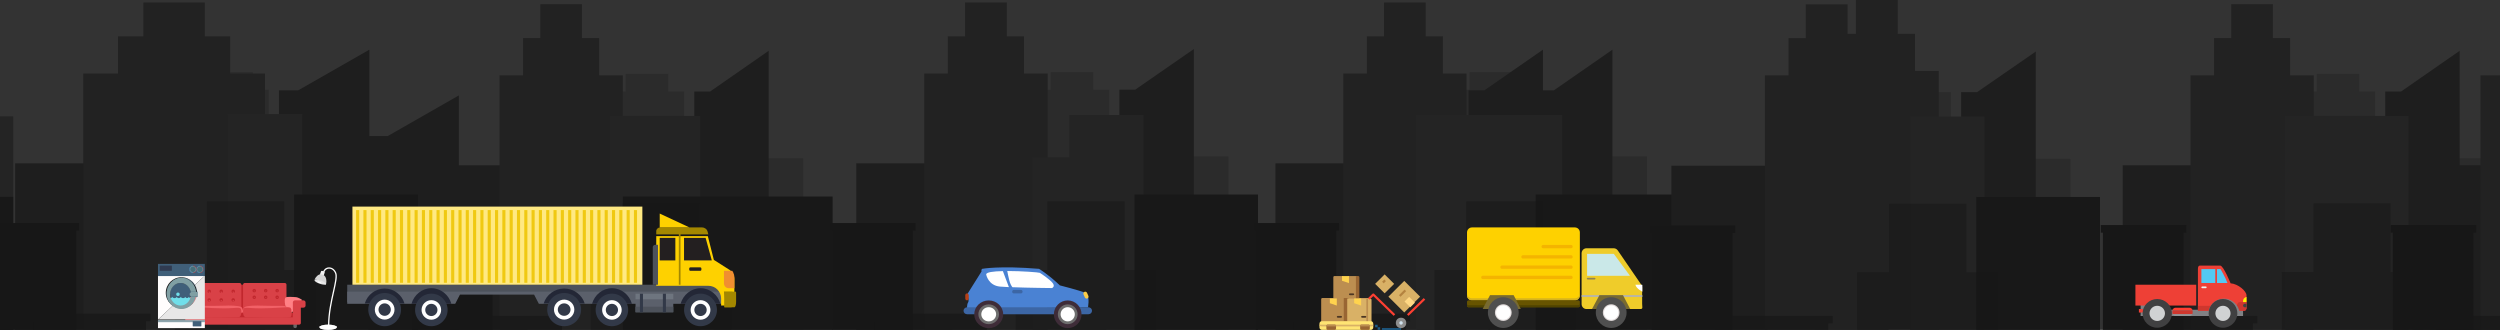 <?xml version="1.0" encoding="UTF-8"?>
<svg width="1440px" height="190px" viewBox="0 0 1440 190" version="1.1" xmlns="http://www.w3.org/2000/svg" xmlns:xlink="http://www.w3.org/1999/xlink">
    <rect x="0" y="0" width="1440" height="190" fill="#333333" stroke="none"/>
    <!-- Generator: Sketch 50.2 (55047) - http://www.bohemiancoding.com/sketch -->
    <title>city</title>
    <desc>Created with Sketch.</desc>
    <defs></defs>
    <g id="USER" stroke="none" stroke-width="1" fill="none" fill-rule="evenodd">
        <g id="main_black" transform="translate(0, -289)">
            <g id="city">
                <g id="city_bg" fill-rule="nonzero">
                    <g transform="translate(-132, 289)" id="Group">
                        <g transform="translate(0, 42)">
                            <rect id="Rectangle-path" fill="#242424" x="31.024" y="25.009" width="108.583" height="125.797"></rect>
                            <rect id="Rectangle-path" fill="#181818" x="89.681" y="71.345" width="49.927" height="79.46"></rect>
                        </g>
                        <g transform="translate(128, 1)">
                            <rect id="Rectangle-path" fill="#171717" opacity="0.25" x="175.628" y="89.089" width="52.091" height="101.462"></rect>
                            <polygon id="Shape" fill="#171717" opacity="0.25" points="149.642 50.64 149.642 40.5 124.983 40.5 124.983 50.64 115.759 50.64 115.759 164.295 158.806 164.295 158.806 50.64"></polygon>
                            <rect id="Rectangle-path" fill="#1E1E1E" x="12.721" y="93.072" width="55.407" height="97.478"></rect>
                            <polygon id="Shape" fill="#1E1E1E" points="175.758 51.027 164.668 51.027 164.668 164.681 216.76 164.681 216.76 27.608"></polygon>
                            <polygon id="Shape" fill="#1E1E1E" points="227.295 77.38 216.206 77.38 216.206 191.034 268.297 191.034 268.297 53.961"></polygon>
                            <polygon id="Shape" fill="#222222" points="136.577 41.345 136.577 19.918 121.974 19.918 121.974 0.423 86.574 0.423 86.574 19.918 71.972 19.918 71.972 41.345 51.971 41.345 51.971 190.55 156.666 190.55 156.666 41.345"></polygon>
                            <rect id="Rectangle-path" fill="#242424" x="135.233" y="64.704" width="42.867" height="125.847"></rect>
                            <rect id="Rectangle-path" fill="#181818" x="173.397" y="111.059" width="71.324" height="79.492"></rect>
                            <polygon id="Shape" fill="#171717" points="49.559 127.476 0.06 127.476 0.06 131.822 1.266 131.822 1.266 190.55 47.931 190.55 47.931 131.822 49.559 131.822"></polygon>
                            <polygon id="Shape" fill="#171717" opacity="0.75" points="90.617 179.686 21.343 179.686 21.343 184.032 23.031 184.032 23.031 190.55 88.085 190.55 88.085 184.032 90.617 184.032"></polygon>
                            <polygon id="Shape" fill="#171717" opacity="0.5" points="167.729 154.517 167.729 114.982 123.114 114.982 123.114 154.517 104.725 154.517 104.725 190.55 186.118 190.55 186.118 154.517"></polygon>
                        </g>
                        <g transform="translate(368, 2)">
                            <rect id="Rectangle-path" fill="#171717" opacity="0.25" x="174.827" y="89.208" width="51.854" height="101.598"></rect>
                            <polygon id="Shape" fill="#171717" opacity="0.25" points="148.96 50.708 148.96 40.554 124.414 40.554 124.414 50.708 115.231 50.708 115.231 164.514 158.083 164.514 158.083 50.708"></polygon>
                            <rect id="Rectangle-path" fill="#1E1E1E" x="12.663" y="93.197" width="55.155" height="97.609"></rect>
                            <polygon id="Shape" fill="#1E1E1E" points="173.027 50.708 163.904 50.708 163.904 164.514 206.756 164.514 206.756 27.258"></polygon>
                            <polygon id="Shape" fill="#222222" points="109.11 41.401 109.11 19.945 99.207 19.945 99.207 0.423 75.2 0.423 75.2 19.945 65.298 19.945 65.298 41.401 51.734 41.401 51.734 190.805 122.733 190.805 122.733 41.401"></polygon>
                            <rect id="Rectangle-path" fill="#242424" x="115.424" y="64.79" width="51.854" height="126.015"></rect>
                            <rect id="Rectangle-path" fill="#181818" x="122.733" y="111.207" width="120.873" height="79.598"></rect>
                            <polygon id="Shape" fill="#171717" points="49.333 127.647 0.06 127.647 0.06 131.998 1.26 131.998 1.26 190.805 47.713 190.805 47.713 131.998 49.333 131.998"></polygon>
                            <polygon id="Shape" fill="#171717" opacity="0.75" points="90.204 179.926 21.246 179.926 21.246 184.278 22.926 184.278 22.926 190.805 87.684 190.805 87.684 184.278 90.204 184.278"></polygon>
                            <polygon id="Shape" fill="#171717" opacity="0.5" points="166.965 154.723 166.965 115.136 122.553 115.136 122.553 154.723 104.248 154.723 104.248 190.805 185.27 190.805 185.27 154.723"></polygon>
                        </g>
                        <g transform="translate(610, 1)">
                            <rect id="Rectangle-path" fill="#171717" opacity="0.25" x="177.688" y="89.089" width="51.959" height="101.462"></rect>
                            <polygon id="Shape" fill="#171717" opacity="0.25" points="151.769 50.64 151.769 40.5 127.172 40.5 127.172 50.64 117.971 50.64 117.971 164.295 160.909 164.295 160.909 50.64"></polygon>
                            <rect id="Rectangle-path" fill="#1E1E1E" x="15.197" y="93.072" width="55.266" height="97.478"></rect>
                            <polygon id="Shape" fill="#1E1E1E" points="175.884 50.64 166.743 50.64 166.743 164.295 209.681 164.295 209.681 27.221"></polygon>
                            <polygon id="Shape" fill="#222222" points="111.837 41.345 111.837 19.918 101.915 19.918 101.915 0.423 77.86 0.423 77.86 19.918 67.937 19.918 67.937 41.345 54.346 41.345 54.346 190.55 125.489 190.55 125.489 41.345"></polygon>
                            <rect id="Rectangle-path" fill="#242424" x="137.919" y="65.255" width="42.758" height="125.847"></rect>
                            <rect id="Rectangle-path" fill="#242424" x="116.604" y="89.64" width="42.758" height="101.462"></rect>
                            <rect id="Rectangle-path" fill="#181818" x="175.463" y="111.059" width="71.143" height="79.492"></rect>
                            <polygon id="Shape" fill="#171717" points="49.433 127.476 0.06 127.476 0.06 131.822 1.263 131.822 1.263 190.55 47.809 190.55 47.809 131.822 49.433 131.822"></polygon>
                            <polygon id="Shape" fill="#171717" opacity="0.75" points="92.894 179.686 23.796 179.686 23.796 184.032 25.48 184.032 25.48 190.55 90.368 190.55 90.368 184.032 92.894 184.032"></polygon>
                            <polygon id="Shape" fill="#171717" opacity="0.5" points="169.81 154.517 169.81 114.982 125.308 114.982 125.308 154.517 106.966 154.517 106.966 190.55 188.152 190.55 188.152 154.517"></polygon>
                        </g>
                        <g transform="translate(854, 1)">
                            <rect id="Rectangle-path" fill="#171717" opacity="0.25" x="174.827" y="89.089" width="51.854" height="101.462"></rect>
                            <polygon id="Shape" fill="#171717" opacity="0.25" points="148.96 50.64 148.96 40.5 124.414 40.5 124.414 50.64 115.231 50.64 115.231 164.295 158.083 164.295 158.083 50.64"></polygon>
                            <rect id="Rectangle-path" fill="#1E1E1E" x="12.663" y="93.072" width="55.155" height="97.478"></rect>
                            <polygon id="Shape" fill="#1E1E1E" points="173.04 51.027 163.918 51.027 163.918 164.681 206.77 164.681 206.77 27.608"></polygon>
                            <polygon id="Shape" fill="#1E1E1E" points="132.999 51.027 123.877 51.027 123.877 164.681 166.729 164.681 166.729 27.608"></polygon>
                            <polygon id="Shape" fill="#222222" points="109.11 41.345 109.11 19.918 99.207 19.918 99.207 0.423 75.2 0.423 75.2 19.918 65.298 19.918 65.298 41.345 51.734 41.345 51.734 190.55 122.733 190.55 122.733 41.345"></polygon>
                            <rect id="Rectangle-path" fill="#242424" x="135.138" y="65.255" width="42.672" height="125.847"></rect>
                            <rect id="Rectangle-path" fill="#242424" x="93.846" y="65.255" width="42.672" height="125.847"></rect>
                            <rect id="Rectangle-path" fill="#181818" x="162.584" y="111.059" width="81.022" height="79.492"></rect>
                            <polygon id="Shape" fill="#171717" points="49.333 127.476 0.06 127.476 0.06 131.822 1.26 131.822 1.26 190.55 47.713 190.55 47.713 131.822 49.333 131.822"></polygon>
                            <polygon id="Shape" fill="#171717" opacity="0.75" points="90.204 179.686 21.246 179.686 21.246 184.032 22.926 184.032 22.926 190.55 87.684 190.55 87.684 184.032 90.204 184.032"></polygon>
                            <polygon id="Shape" fill="#171717" opacity="0.5" points="166.965 154.517 166.965 114.982 122.553 114.982 122.553 154.517 104.248 154.517 104.248 190.55 185.27 190.55 185.27 154.517"></polygon>
                        </g>
                        <g transform="translate(1082, 0)">
                            <rect id="Rectangle-path" fill="#171717" opacity="0.25" x="190.564" y="91.477" width="52.051" height="101.328"></rect>
                            <polygon id="Shape" fill="#171717" opacity="0.25" points="164.599 53.08 164.599 42.953 139.959 42.953 139.959 53.08 130.742 53.08 130.742 166.584 173.756 166.584 173.756 53.08"></polygon>
                            <rect id="Rectangle-path" fill="#1E1E1E" x="12.712" y="95.456" width="55.365" height="97.35"></rect>
                            <polygon id="Shape" fill="#1E1E1E" points="188.757 53.08 179.6 53.08 179.6 166.584 222.614 166.584 222.614 29.692"></polygon>
                            <polygon id="Shape" fill="#222222" points="124.164 43.375 124.164 21.976 114.223 21.976 114.223 2.506 90.126 2.506 90.126 21.976 80.185 21.976 80.185 43.375 66.57 43.375 66.57 192.384 137.839 192.384 137.839 43.375"></polygon>
                            <polygon id="Shape" fill="#222222" points="153.053 40.869 153.053 19.47 143.112 19.47 143.112 0 119.015 0 119.015 19.47 109.074 19.47 109.074 40.869 95.459 40.869 95.459 189.877 166.728 189.877 166.728 40.869"></polygon>
                            <rect id="Rectangle-path" fill="#242424" x="150.201" y="67.125" width="42.834" height="125.681"></rect>
                            <rect id="Rectangle-path" fill="#181818" x="188.335" y="113.419" width="71.269" height="79.387"></rect>
                            <polygon id="Shape" fill="#171717" points="49.521 129.815 0.06 129.815 0.06 134.155 1.265 134.155 1.265 192.806 47.894 192.806 47.894 134.155 49.521 134.155"></polygon>
                            <polygon id="Shape" fill="#171717" opacity="0.75" points="105.62 181.955 36.399 181.955 36.399 186.296 38.086 186.296 38.086 192.806 103.09 192.806 103.09 186.296 105.62 186.296"></polygon>
                            <polygon id="Shape" fill="#171717" opacity="0.5" points="182.672 156.819 182.672 117.337 138.092 117.337 138.092 156.819 119.717 156.819 119.717 192.806 201.047 192.806 201.047 156.819"></polygon>
                        </g>
                        <g transform="translate(1342, 2)">
                            <rect id="Rectangle-path" fill="#171717" opacity="0.25" x="174.827" y="89.208" width="51.854" height="101.598"></rect>
                            <polygon id="Shape" fill="#171717" opacity="0.25" points="148.96 50.708 148.96 40.554 124.414 40.554 124.414 50.708 115.231 50.708 115.231 164.514 158.083 164.514 158.083 50.708"></polygon>
                            <rect id="Rectangle-path" fill="#1E1E1E" x="12.663" y="93.197" width="55.155" height="97.609"></rect>
                            <polygon id="Shape" fill="#1E1E1E" points="173.027 50.708 163.904 50.708 163.904 164.514 206.756 164.514 206.756 27.258"></polygon>
                            <polygon id="Shape" fill="#222222" points="109.11 41.401 109.11 19.945 99.207 19.945 99.207 0.423 75.2 0.423 75.2 19.945 65.298 19.945 65.298 41.401 51.734 41.401 51.734 190.805 122.733 190.805 122.733 41.401"></polygon>
                            <rect id="Rectangle-path" fill="#242424" x="106.289" y="64.79" width="70.999" height="126.015"></rect>
                            <rect id="Rectangle-path" fill="#181818" x="193.492" y="111.207" width="50.114" height="79.598"></rect>
                            <polygon id="Shape" fill="#171717" points="49.333 127.647 0.06 127.647 0.06 131.998 1.26 131.998 1.26 190.805 47.713 190.805 47.713 131.998 49.333 131.998"></polygon>
                            <polygon id="Shape" fill="#171717" opacity="0.75" points="90.204 179.926 21.246 179.926 21.246 184.278 22.926 184.278 22.926 190.805 87.684 190.805 87.684 184.278 90.204 184.278"></polygon>
                            <polygon id="Shape" fill="#171717" opacity="0.5" points="166.965 154.723 166.965 115.136 122.553 115.136 122.553 154.723 104.248 154.723 104.248 190.805 185.27 190.805 185.27 154.723"></polygon>
                        </g>
                        <g transform="translate(1509, 2)">
                            <rect id="Rectangle-path" fill="#1E1E1E" x="12.663" y="93.197" width="55.155" height="97.609"></rect>
                            <polygon id="Shape" fill="#222222" points="109.11 41.401 109.11 19.945 99.207 19.945 99.207 0.423 75.2 0.423 75.2 19.945 65.298 19.945 65.298 41.401 51.734 41.401 51.734 190.805 122.733 190.805 122.733 41.401"></polygon>
                            <polygon id="Shape" fill="#171717" points="49.333 127.647 0.06 127.647 0.06 131.998 1.26 131.998 1.26 190.805 47.713 190.805 47.713 131.998 49.333 131.998"></polygon>
                            <polygon id="Shape" fill="#171717" opacity="0.75" points="90.204 179.926 21.246 179.926 21.246 184.278 22.926 184.278 22.926 190.805 87.684 190.805 87.684 184.278 90.204 184.278"></polygon>
                        </g>
                    </g>
                </g>
                <g id="Group-3" transform="translate(91, 408)">
                    <g id="cars" transform="translate(109, 0)">
                        <g id="truck" transform="translate(645, 12)" fill-rule="nonzero">
                            <path d="M62.147,42 L2.853,42 C1.274,42 0,40.707 0,39.103 L0,2.897 C0,1.293 1.274,0 2.853,0 L62.147,0 C63.726,0 65,1.293 65,2.897 L65,39.103 C65,40.681 63.701,42 62.147,42 Z" id="Shape" fill="#FED100"></path>
                            <path d="M62.147,40.818 L2.853,40.818 C1.274,40.818 0,39.56 0,38 L0,39.182 C0,40.742 1.274,42 2.853,42 L62.147,42 C63.726,42 65,40.742 65,39.182 L65,38 C65,39.56 63.701,40.818 62.147,40.818 Z" id="Shape" fill="#D6B31E"></path>
                            <path d="M64.056,42 L0.943,42 C0.433,42 0,42.378 0,42.822 L0,45.178 C0,45.622 0.433,46 0.943,46 L64.056,46 C64.566,46 64.999,45.622 64.999,45.178 L64.999,42.822 C65.024,42.356 64.591,42 64.056,42 Z" id="Shape" fill="#675400"></path>
                            <path d="M64.056,44.779 L0.943,44.779 C0.433,44.779 0,44.421 0,44 L0,45.221 C0,45.642 0.433,46 0.943,46 L64.056,46 C64.566,46 64.999,45.642 64.999,45.221 L64.999,44 C65.024,44.421 64.591,44.779 64.056,44.779 Z" id="Shape" fill="#504300"></path>
                            <polygon id="Shape" fill="#786A30" points="9 47 13.251 39 26.852 39 31 47"></polygon>
                            <g id="Group" transform="translate(12, 40)">
                                <ellipse id="Oval" fill="#4F4F4F" cx="8.893" cy="9.05" rx="8.868" ry="8.846"></ellipse>
                                <ellipse id="Oval" fill="#E0DADA" cx="8.893" cy="9.05" rx="4.816" ry="4.804"></ellipse>
                                <ellipse id="Oval" fill="#FFFFFF" cx="8.893" cy="9.05" rx="4.179" ry="4.169"></ellipse>
                            </g>
                            <g id="Group" transform="translate(8, 10)" fill="#F4B400">
                                <path d="M51.929,19.74 L1.079,19.74 C0.565,19.74 0.154,19.313 0.154,18.78 C0.154,18.246 0.565,17.82 1.079,17.82 L51.929,17.82 C52.442,17.82 52.853,18.246 52.853,18.78 C52.879,19.313 52.442,19.74 51.929,19.74 Z" id="Shape"></path>
                                <path d="M51.929,13.845 L12.122,13.845 C11.608,13.845 11.197,13.418 11.197,12.884 C11.197,12.351 11.608,11.924 12.122,11.924 L51.929,11.924 C52.442,11.924 52.853,12.351 52.853,12.884 C52.879,13.391 52.442,13.845 51.929,13.845 Z" id="Shape"></path>
                                <path d="M51.929,7.923 L24.192,7.923 C23.679,7.923 23.268,7.496 23.268,6.962 C23.268,6.429 23.679,6.002 24.192,6.002 L51.929,6.002 C52.442,6.002 52.853,6.429 52.853,6.962 C52.879,7.496 52.442,7.923 51.929,7.923 Z" id="Shape"></path>
                                <path d="M51.929,2.001 L35.826,2.001 C35.313,2.001 34.902,1.574 34.902,1.04 C34.902,0.507 35.313,0.08 35.826,0.08 L51.929,0.08 C52.442,0.08 52.853,0.507 52.853,1.04 C52.879,1.574 52.442,2.001 51.929,2.001 Z" id="Shape"></path>
                            </g>
                            <path d="M68.798,12 L84.525,12 C85.458,12 86.34,12.49 86.869,13.291 L100.429,33.062 C100.731,33.527 100.883,34.069 100.883,34.636 L100.883,44.135 C100.883,45.709 101.488,47 99.95,47 L68.798,47 C67.26,47 66,45.709 66,44.135 L66,14.865 C66.025,13.291 67.26,12 68.798,12 Z" id="Shape" fill="#EFCC2A"></path>
                            <path d="M73.49,30 L69.51,30 C69.243,30 69,29.786 69,29.5 C69,29.238 69.218,29 69.51,29 L73.49,29 C73.757,29 74,29.214 74,29.5 C74,29.762 73.757,30 73.49,30 Z" id="Shape" fill="#8E8355"></path>
                            <path d="M101,37 C101,37 97.454,35.261 97,33 L100.66,33 C100.83,33 101,33.109 101,33.261 L101,37 Z" id="Shape" fill="#FFFFFF"></path>
                            <rect id="Rectangle-path" fill="#B3B3B3" x="66" y="39" width="35" height="1"></rect>
                            <polygon id="Shape" fill="#786A30" points="72 47 76.271 39 89.832 39 94 47"></polygon>
                            <g id="Group" transform="translate(74, 40)">
                                <ellipse id="Oval" fill="#4F4F4F" cx="9.046" cy="9.05" rx="8.868" ry="8.846"></ellipse>
                                <ellipse id="Oval" fill="#E0DADA" cx="9.046" cy="9.05" rx="4.816" ry="4.804"></ellipse>
                                <ellipse id="Oval" fill="#FFFFFF" cx="9.046" cy="9.05" rx="4.179" ry="4.169"></ellipse>
                            </g>
                            <g id="Group" transform="translate(69, 15)" fill="#CAE8E8">
                                <polygon id="Shape" points="0.159 0.228 15.555 0.228 24.872 12.855 0.159 12.855"></polygon>
                            </g>
                        </g>
                        <g id="blue-car" transform="translate(355, 35)" fill-rule="nonzero">
                            <path d="M2.027,24 C2.027,24 1.814,21.412 2.637,20.187 C3.461,18.961 2,15.692 2,15.692 L10.366,2.346 C10.366,2.346 10.073,1.256 10.737,0.847 C10.737,0.847 20.59,-1.059 43.482,0.847 C43.482,0.847 48.581,3.844 55.486,10.381 C55.486,10.381 67.172,13.35 69.694,14.521 C72.217,15.692 72.271,18.934 71.713,23.074 L2.027,24 Z" id="Shape" fill="#4A82D3"></path>
                            <path d="M74,25 C74,26.105 73.089,27 71.963,27 L2.037,27 C0.911,27 0,26.105 0,25 C0,23.895 0.911,23 2.037,23 L71.963,23 C73.089,23 74,23.895 74,25 Z" id="Shape" fill="#3C66A5"></path>
                            <g id="Group" transform="translate(6, 19)">
                                <ellipse id="Oval" fill="#3E2C38" cx="8.5" cy="8.026" rx="8.335" ry="7.974"></ellipse>
                                <ellipse id="Oval" fill="#6D6D6D" cx="8.5" cy="8.026" rx="5.95" ry="5.692"></ellipse>
                                <ellipse id="Oval" fill="#FFFFFF" cx="8.5" cy="8.026" rx="4.277" ry="4.092"></ellipse>
                            </g>
                            <g id="Group" transform="translate(52, 19)">
                                <circle id="Oval" fill="#3E2C38" cx="8" cy="8.026" r="7.974"></circle>
                                <circle id="Oval" fill="#6D6D6D" cx="8" cy="8.026" r="5.692"></circle>
                                <circle id="Oval" fill="#FFFFFF" cx="8" cy="8.026" r="4.092"></circle>
                            </g>
                            <path d="M3,17.935 C3,18.532 2.561,19 2,19 C1.439,19 1,18.532 1,17.935 L1,16.065 C1,15.468 1.439,15 2,15 C2.561,15 3,15.468 3,16.065 L3,17.935 Z" id="Shape" fill="#B63F15"></path>
                            <path d="M71.898,16.418 C72.159,16.967 71.898,17.635 71.353,17.897 C70.808,18.16 70.145,17.897 69.884,17.349 L69.102,15.582 C68.841,15.033 69.102,14.365 69.647,14.103 C70.192,13.84 70.855,14.103 71.116,14.651 L71.898,16.418 Z" id="Shape" fill="#FBCC48"></path>
                            <path d="M34,14 C34,14.543 33.603,15 33.132,15 L28.868,15 C28.397,15 28,14.543 28,14 C28,13.457 28.397,13 28.868,13 L33.132,13 C33.628,13 34,13.429 34,14 Z" id="Shape" fill="#3C66A5"></path>
                            <g id="Group" transform="translate(13, 2)" fill="#FFFFFF">
                                <path d="M9.656,0.154 C4.169,0.256 -0.161,0.795 0.054,2.154 C0.054,2.154 1.183,8.436 8.015,9.077 C9.252,9.205 11.028,9.308 13.126,9.385 L9.656,0.154 Z" id="Shape"></path>
                                <path d="M38.516,7.256 C37.225,5.333 31.846,1.667 30.931,1.154 C30.393,0.872 20.603,0.103 12.184,0.103 C12.372,1.154 12.722,3 13.368,5.538 C13.852,7.436 14.551,8.667 15.143,9.436 C24.557,9.795 37.978,9.923 37.978,9.923 C37.978,9.923 39.78,9.179 38.516,7.256 Z" id="Shape"></path>
                            </g>
                        </g>
                        <g id="red-car" transform="translate(1062, 52) scale(-1, 1) translate(-1062, -52) translate(1030, 34)">
                            <polygon id="Shape" fill="#808184" fill-rule="nonzero" points="2 25.393 2 29 61 29 61 21 49.422 21 44.857 25.393"></polygon>
                            <path d="M1.741,25.966 C1.741,25.966 0,26.335 0,24.157 C0,21.979 0,19.735 0,17.188 C0,14.642 4.883,10.487 9.185,10.186 C9.185,10.186 13.283,0 15.127,0 C16.971,0 26.361,0 27.01,0 C27.659,0 28,0.838 28,1.91 C28,2.982 28,26 28,26 L1.741,25.966 Z" id="Shape" fill="#EE4036" fill-rule="nonzero"></path>
                            <path d="M5.627,23.222 C5.627,23.222 5.286,21 3.888,21 C3.035,21 1.296,21 0,21 C0,22.111 0,23.157 0,24.203 C0,26.327 1.739,25.967 1.739,25.967 L28,26 C28,26 28,24.922 28,23.19 L5.627,23.19 L5.627,23.222 Z" id="Shape" fill="#CE372E" fill-rule="nonzero"></path>
                            <path d="M16.967,2 L14.978,2 C14.978,2 12.26,6.459 11,10 L17,10 L17,2 L16.967,2 Z" id="Shape" fill="#53C9F4" fill-rule="nonzero"></path>
                            <rect id="Rectangle-path" fill="#53C9F4" fill-rule="nonzero" x="18" y="2" width="8" height="8"></rect>
                            <path d="M25.535,13 L23.461,13 C23.192,13 23,12.806 23,12.613 L23,12.387 C23,12.161 23.23,12 23.461,12 L25.535,12 C25.804,12 25.996,12.194 25.996,12.387 L25.996,12.613 C26.034,12.806 25.804,13 25.535,13 Z" id="Shape" fill="#F1F1F2" fill-rule="nonzero"></path>
                            <path d="M0,21 L1.985,21 C2.153,18.92 0.875,18.24 0,18 C0,19.04 0,20.04 0,21 Z" id="Shape" fill="#FFF100" fill-rule="nonzero"></path>
                            <path d="M0,24 C0.033,24 0.033,24 0.067,24 L1,24 C1.567,24 2,23.533 2,23 C2,22.467 1.533,22 1,22 L0.067,22 C0.033,22 0.033,22 0,22 C0,22.667 0,23.333 0,24 Z" id="Shape" fill="#404041" fill-rule="nonzero"></path>
                            <rect id="Rectangle-path" fill="#EE4036" fill-rule="nonzero" x="29" y="11" width="35" height="12"></rect>
                            <g id="Group" transform="translate(31, 24)" fill-rule="nonzero">
                                <path d="M1.667,5 L10.067,5 C10.7,5 11.267,4.538 11.533,3.846 L0.167,3.846 C0.467,4.538 1.033,5 1.667,5 Z" id="Shape" fill="#929497"></path>
                                <path d="M10.067,0.269 L1.667,0.269 C0.933,0.269 0.3,0.885 0.1,1.731 L11.667,1.731 C11.433,0.885 10.833,0.269 10.067,0.269 Z" id="Shape" fill="#FF3F32"></path>
                                <path d="M11.733,2.346 C11.733,2.154 11.7,1.923 11.667,1.731 L0.1,1.731 C0.067,1.923 0.033,2.115 0.033,2.346 L0.033,2.962 C0.033,3.308 0.1,3.615 0.2,3.885 L11.567,3.885 C11.667,3.615 11.733,3.308 11.733,2.962 L11.733,2.346 Z" id="Shape" fill="#CE372E"></path>
                            </g>
                            <path d="M62,25 L60.315,25 C59.575,25 59,25.438 59,26 C59,26.562 59.575,27 60.315,27 L62,27 L62,25 Z" id="Shape" fill="#EE4036" fill-rule="nonzero"></path>
                            <path d="M4,27 L22,27 C21.423,22.468 17.619,19 13,19 C8.347,19 4.577,22.502 4,27 Z" id="Shape" fill="#808184" fill-rule="nonzero"></path>
                            <g id="Group" transform="translate(5, 19)" fill-rule="nonzero">
                                <circle id="Oval" fill="#404041" cx="8.567" cy="8.5" r="8.267"></circle>
                                <circle id="Oval" fill="#D0D2D3" cx="8.567" cy="8.5" r="4.367"></circle>
                            </g>
                            <g id="Group" transform="translate(43, 19)" fill-rule="nonzero">
                                <ellipse id="Oval" fill="#404041" cx="8.432" cy="8.5" rx="8.432" ry="8.267"></ellipse>
                                <ellipse id="Oval" fill="#D0D2D3" cx="8.432" cy="8.5" rx="4.454" ry="4.367"></ellipse>
                            </g>
                            <g id="Group" transform="translate(18, 2)">
                                <polygon id="Shape" points="3.06 9 8.784 9 8.784 2.124"></polygon>
                                <polygon id="Shape" points="8.784 0.216 8.676 0.216 1.368 9 2.196 9 8.784 1.116"></polygon>
                                <polygon id="Shape" points="0.108 0.216 0.108 6.624 5.472 0.216"></polygon>
                                <polygon id="Shape" points="6.3 0.216 0.108 7.668 0.108 8.496 6.948 0.216"></polygon>
                            </g>
                            <g id="Group" transform="translate(11, 2)">
                                <path d="M6.816,0.72 L0.516,8.1 C0.405,8.388 0.295,8.676 0.184,9 L0.479,9 L6.816,1.476 L6.816,0.72 Z" id="Shape"></path>
                                <polygon id="Shape" points="6.816 3.564 2.137 9 3.021 9 6.816 4.572"></polygon>
                                <path d="M4.568,0.216 C4.568,0.216 2.874,2.952 1.437,5.976 L6.374,0.216 L4.568,0.216 Z" id="Shape"></path>
                                <polygon id="Shape" points="3.868 9 6.816 9 6.816 5.58"></polygon>
                            </g>
                        </g>
                        <g id="big_truck" fill-rule="nonzero">
                            <polygon id="Shape" fill="#4D525B" points="221 45 221 55 110.38 55 107.651 50.063 64.927 50.063 62.198 55 0 55 0 45"></polygon>
                            <polygon id="Shape" fill="#5B606B" points="0 49 0 56 62.198 56 64.927 50.705 107.651 50.705 110.38 56 221 56 221 49"></polygon>
                            <path d="M223,41.857 L223,57 L215.366,57 L215.366,52.955 C215.366,48.909 212.07,45.621 208.014,45.621 L178,45.621 L178,17 L207.711,17 L211.181,30.694 L220.267,36.47 C220.831,36.881 221.33,37.379 221.72,37.941 C221.916,38.222 222.111,38.525 222.263,38.828 C222.74,39.78 223,40.797 223,41.857 Z" id="Shape" fill="#FED100"></path>
                            <path d="M224,49.603 L224,54.841 C224,56.587 223.548,58 222.99,58 L217.319,58 L217.319,52.596 C217.319,51.286 217.206,50.06 217,49 L223.807,49 C223.92,49 224,49.27 224,49.603 Z" id="Shape" fill="#A38700"></path>
                            <path d="M222,49.603 L222,54.841 C222,56.587 221.677,58 221.278,58 L217.228,58 L217.228,52.596 C217.228,51.286 217.147,50.06 217,49 L221.862,49 C221.943,49 222,49.27 222,49.603 Z" id="Shape" fill="#A38700"></path>
                            <path d="M204.343,12 L180.299,12 C179.029,12 178,12.959 178,14.143 L178,16 L208,16 L207.562,14.367 C207.19,12.98 205.876,12 204.343,12 Z" id="Shape" fill="#A38700"></path>
                            <polygon id="Shape" fill="#231F20" points="194 31 210 31 206.427 18 194 18"></polygon>
                            <rect id="Rectangle-path" fill="#231F20" x="180" y="18" width="9" height="13"></rect>
                            <path d="M215,56 L192,56 C193.49,50.795 198.069,47 203.511,47 C208.931,47 213.51,50.795 215,56 Z" id="Shape" fill="#232736"></path>
                            <rect id="Rectangle-path" fill="#A38700" x="191" y="13" width="1" height="32"></rect>
                            <path d="M203.339,35 L197.66,35 C197.286,35 197,35.304 197,35.652 L197,36.348 C197,36.717 197.308,37 197.66,37 L203.339,37 C203.713,37 203.999,36.696 203.999,36.348 L203.999,35.652 C204.021,35.304 203.713,35 203.339,35 Z" id="Shape" fill="#231F20"></path>
                            <g id="Group" transform="translate(194, 50)">
                                <ellipse id="Oval" fill="#323948" cx="9.5" cy="9.521" rx="9.478" ry="9.372"></ellipse>
                                <ellipse id="Oval" fill="#FFFFFF" cx="9.5" cy="9.521" rx="5.7" ry="5.636"></ellipse>
                                <ellipse id="Oval" fill="#323948" cx="9.5" cy="9.521" rx="3.562" ry="3.522"></ellipse>
                            </g>
                            <path d="M164,56 L141,56 C142.49,50.795 147.069,47 152.511,47 C157.931,47 162.51,50.795 164,56 Z" id="Shape" fill="#232736"></path>
                            <g id="Group" transform="translate(143, 50)">
                                <circle id="Oval" fill="#323948" cx="9.457" cy="9.521" r="9.372"></circle>
                                <circle id="Oval" fill="#FFFFFF" cx="9.457" cy="9.521" r="5.636"></circle>
                                <circle id="Oval" fill="#323948" cx="9.457" cy="9.521" r="3.522"></circle>
                            </g>
                            <g id="Group" transform="translate(113, 47)">
                                <path d="M23.8,8.822 L0.133,8.822 C1.667,3.834 6.378,0.196 11.978,0.196 C17.556,0.196 22.267,3.834 23.8,8.822 Z" id="Shape" fill="#232736"></path>
                                <g transform="translate(2, 2.614)" id="Oval">
                                    <ellipse fill="#323948" cx="9.956" cy="9.715" rx="9.756" ry="9.562"></ellipse>
                                    <ellipse fill="#FFFFFF" cx="9.956" cy="9.715" rx="5.867" ry="5.75"></ellipse>
                                    <ellipse fill="#323948" cx="9.956" cy="9.715" rx="3.667" ry="3.594"></ellipse>
                                </g>
                            </g>
                            <path d="M60,56 L37,56 C38.49,50.795 43.069,47 48.511,47 C53.931,47 58.51,50.795 60,56 Z" id="Shape" fill="#232736"></path>
                            <g id="Group" transform="translate(39, 50)">
                                <circle id="Oval" fill="#323948" cx="9.457" cy="9.521" r="9.372"></circle>
                                <circle id="Oval" fill="#FFFFFF" cx="9.457" cy="9.521" r="5.636"></circle>
                                <circle id="Oval" fill="#323948" cx="9.457" cy="9.521" r="3.522"></circle>
                            </g>
                            <g id="Group" transform="translate(10, 47)">
                                <path d="M23,8.822 L0.107,8.822 C1.591,3.834 6.148,0.196 11.564,0.196 C16.96,0.196 21.517,3.834 23,8.822 Z" id="Shape" fill="#232736"></path>
                                <g transform="translate(1.935, 2.614)" id="Oval">
                                    <ellipse fill="#323948" cx="9.63" cy="9.715" rx="9.436" ry="9.562"></ellipse>
                                    <ellipse fill="#FFFFFF" cx="9.63" cy="9.715" rx="5.675" ry="5.75"></ellipse>
                                    <ellipse fill="#323948" cx="9.63" cy="9.715" rx="3.547" ry="3.594"></ellipse>
                                </g>
                            </g>
                            <polyline id="Shape" fill="#FED100" points="197 11.936 180 4 180 12 197 12"></polyline>
                            <path d="M176,23.323 L176,45 L179,45 L179,22 L177.563,22 C176.706,22 176,22.576 176,23.323 Z" id="Shape" fill="#4D525B"></path>
                            <rect id="Rectangle-path" fill="#FFE982" x="3" y="0" width="167" height="45"></rect>
                            <g id="Group" transform="translate(166, 50)">
                                <g id="Rectangle-path">
                                    <rect fill="#5B606B" x="0.065" y="0.18" width="21.741" height="10.686"></rect>
                                    <rect fill="#4D525B" x="0.065" y="7.655" width="21.741" height="3.21"></rect>
                                    <rect fill="#6E757F" x="0.065" y="0.18" width="21.741" height="3.21"></rect>
                                </g>
                                <polygon id="Shape" fill="#323948" points="2.588 0.18 2.588 3.39 2.588 7.655 2.588 10.865 4.357 10.865 4.357 7.655 4.357 3.39 4.357 0.18"></polygon>
                                <polygon id="Shape" fill="#323948" points="15.81 0.18 15.81 3.39 15.81 7.655 15.81 10.865 17.578 10.865 17.578 7.655 17.578 3.39 17.578 0.18"></polygon>
                            </g>
                            <path d="M223,40.854 L223,47 L219.68,47 C218.196,47 217,45.758 217,44.216 L217,37 L221.804,37 C221.99,37.278 222.175,37.578 222.32,37.878 C222.753,38.799 223,39.805 223,40.854 Z" id="Shape" fill="#F08E30"></path>
                            <g id="Group" transform="translate(5, 2)" fill="#F0C912">
                                <rect id="Rectangle-path" x="0.109" y="0" width="1.79" height="41.89"></rect>
                                <rect id="Rectangle-path" x="4.323" y="0" width="1.79" height="41.89"></rect>
                                <rect id="Rectangle-path" x="8.537" y="0" width="1.79" height="41.89"></rect>
                                <rect id="Rectangle-path" x="12.75" y="0" width="1.79" height="41.89"></rect>
                                <rect id="Rectangle-path" x="16.964" y="0" width="1.79" height="41.89"></rect>
                                <rect id="Rectangle-path" x="21.156" y="0" width="1.79" height="41.89"></rect>
                                <rect id="Rectangle-path" x="25.37" y="0" width="1.79" height="41.89"></rect>
                                <rect id="Rectangle-path" x="29.584" y="0" width="1.79" height="41.89"></rect>
                                <rect id="Rectangle-path" x="33.797" y="0" width="1.79" height="41.89"></rect>
                                <rect id="Rectangle-path" x="38.011" y="0" width="1.79" height="41.89"></rect>
                                <rect id="Rectangle-path" x="42.225" y="0" width="1.79" height="41.89"></rect>
                                <rect id="Rectangle-path" x="46.439" y="0" width="1.79" height="41.89"></rect>
                                <rect id="Rectangle-path" x="50.652" y="0" width="1.79" height="41.89"></rect>
                                <rect id="Rectangle-path" x="54.866" y="0" width="1.79" height="41.89"></rect>
                                <rect id="Rectangle-path" x="59.08" y="0" width="1.79" height="41.89"></rect>
                                <rect id="Rectangle-path" x="63.272" y="0" width="1.79" height="41.89"></rect>
                                <rect id="Rectangle-path" x="67.485" y="0" width="1.79" height="41.89"></rect>
                                <rect id="Rectangle-path" x="71.699" y="0" width="1.79" height="41.89"></rect>
                                <rect id="Rectangle-path" x="75.913" y="0" width="1.79" height="41.89"></rect>
                                <rect id="Rectangle-path" x="80.127" y="0" width="1.79" height="41.89"></rect>
                                <rect id="Rectangle-path" x="84.34" y="0" width="1.79" height="41.89"></rect>
                                <rect id="Rectangle-path" x="88.554" y="0" width="1.79" height="41.89"></rect>
                                <rect id="Rectangle-path" x="92.768" y="0" width="1.79" height="41.89"></rect>
                                <rect id="Rectangle-path" x="96.982" y="0" width="1.79" height="41.89"></rect>
                                <rect id="Rectangle-path" x="101.174" y="0" width="1.79" height="41.89"></rect>
                                <rect id="Rectangle-path" x="105.387" y="0" width="1.79" height="41.89"></rect>
                                <rect id="Rectangle-path" x="109.601" y="0" width="1.79" height="41.89"></rect>
                                <rect id="Rectangle-path" x="113.815" y="0" width="1.79" height="41.89"></rect>
                                <rect id="Rectangle-path" x="118.029" y="0" width="1.79" height="41.89"></rect>
                                <rect id="Rectangle-path" x="122.242" y="0" width="1.79" height="41.89"></rect>
                                <rect id="Rectangle-path" x="126.456" y="0" width="1.79" height="41.89"></rect>
                                <rect id="Rectangle-path" x="130.67" y="0" width="1.79" height="41.89"></rect>
                                <rect id="Rectangle-path" x="134.884" y="0" width="1.79" height="41.89"></rect>
                                <rect id="Rectangle-path" x="139.097" y="0" width="1.79" height="41.89"></rect>
                                <rect id="Rectangle-path" x="143.289" y="0" width="1.79" height="41.89"></rect>
                                <rect id="Rectangle-path" x="147.503" y="0" width="1.79" height="41.89"></rect>
                                <rect id="Rectangle-path" x="151.717" y="0" width="1.79" height="41.89"></rect>
                                <rect id="Rectangle-path" x="155.93" y="0" width="1.79" height="41.89"></rect>
                                <rect id="Rectangle-path" x="160.144" y="0" width="1.79" height="41.89"></rect>
                            </g>
                        </g>
                    </g>
                    <g id="objects" transform="translate(0, 33)">
                        <g id="sofa" transform="translate(13, 11)" fill-rule="nonzero">
                            <rect id="Rectangle-path" fill="#C1272D" x="32" y="1" width="7" height="19"></rect>
                            <path d="M36,17.053 C36,17.58 36.45,18 37.016,18 L59.984,18 C60.536,18 61,17.58 61,17.053 L61,0.947 C61,0.42 60.55,0 59.984,0 L37.016,0 C36.464,0 36,0.42 36,0.947 L36,17.053 Z" id="Shape" fill="#D94147"></path>
                            <g id="Group" transform="translate(42, 4)">
                                <g>
                                    <g>
                                        <ellipse id="Oval" fill="#C1272D" cx="0.442" cy="0.403" rx="1" ry="1"></ellipse>
                                        <path d="M0.413,0.561 C0.295,0.561 0.192,0.532 0.103,0.487 C0.147,0.649 0.28,0.753 0.457,0.753 C0.649,0.753 0.796,0.62 0.811,0.428 C0.708,0.517 0.575,0.561 0.413,0.561 Z" id="Shape" fill="#F26167"></path>
                                    </g>
                                    <g transform="translate(6.634, 0)">
                                        <ellipse id="Oval" fill="#C1272D" cx="0.398" cy="0.403" rx="1" ry="1"></ellipse>
                                        <path d="M0.369,0.561 C0.251,0.561 0.147,0.532 0.059,0.487 C0.103,0.649 0.236,0.753 0.413,0.753 C0.604,0.753 0.752,0.62 0.767,0.428 C0.663,0.517 0.531,0.561 0.369,0.561 Z" id="Shape" fill="#F26167"></path>
                                    </g>
                                    <g transform="translate(13.268, 0)">
                                        <ellipse id="Oval" fill="#C1272D" cx="0.369" cy="0.403" rx="1" ry="1"></ellipse>
                                        <path d="M0.324,0.561 C0.206,0.561 0.103,0.532 0.015,0.487 C0.059,0.649 0.192,0.753 0.369,0.753 C0.56,0.753 0.708,0.62 0.722,0.428 C0.619,0.517 0.487,0.561 0.324,0.561 Z" id="Shape" fill="#F26167"></path>
                                    </g>
                                </g>
                                <g transform="translate(0, 3.907)">
                                    <g>
                                        <ellipse id="Oval" fill="#C1272D" cx="0.442" cy="0.315" rx="1" ry="1"></ellipse>
                                        <path d="M0.413,0.473 C0.295,0.473 0.192,0.443 0.103,0.399 C0.147,0.561 0.28,0.664 0.457,0.664 C0.649,0.664 0.796,0.532 0.811,0.34 C0.708,0.429 0.575,0.473 0.413,0.473 Z" id="Shape" fill="#F26167"></path>
                                    </g>
                                    <g transform="translate(6.634, 0)">
                                        <ellipse id="Oval" fill="#C1272D" cx="0.398" cy="0.315" rx="1" ry="1"></ellipse>
                                        <path d="M0.369,0.473 C0.251,0.473 0.147,0.443 0.059,0.399 C0.103,0.561 0.236,0.664 0.413,0.664 C0.604,0.664 0.752,0.532 0.767,0.34 C0.663,0.429 0.531,0.473 0.369,0.473 Z" id="Shape" fill="#F26167"></path>
                                    </g>
                                    <g transform="translate(13.268, 0)">
                                        <ellipse id="Oval" fill="#C1272D" cx="0.369" cy="0.315" rx="1" ry="1"></ellipse>
                                        <path d="M0.324,0.473 C0.206,0.473 0.103,0.443 0.015,0.399 C0.059,0.561 0.192,0.664 0.369,0.664 C0.56,0.664 0.708,0.532 0.722,0.34 C0.619,0.429 0.487,0.473 0.324,0.473 Z" id="Shape" fill="#F26167"></path>
                                    </g>
                                </g>
                            </g>
                            <path d="M6,25.091 C6,25.594 5.554,26 5,26 C4.446,26 4,25.594 4,25.091 L4,22.909 C4,22.406 4.446,22 5,22 C5.554,22 6,22.406 6,22.909 L6,25.091 Z" id="Shape" fill="#666666"></path>
                            <path d="M67,25.091 C67,25.594 66.554,26 66,26 C65.446,26 65,25.594 65,25.091 L65,22.909 C65,22.406 65.446,22 66,22 C66.554,22 67,22.406 67,22.909 L67,25.091 Z" id="Shape" fill="#666666"></path>
                            <rect id="Rectangle-path" fill="#C1272D" x="6" y="17" width="62" height="6"></rect>
                            <path d="M35,17.053 C35,17.58 34.55,18 33.984,18 L11.016,18 C10.464,18 10,17.58 10,17.053 L10,0.947 C10,0.42 10.45,0 11.016,0 L33.984,0 C34.536,0 35,0.42 35,0.947 L35,17.053 Z" id="Shape" fill="#D94147"></path>
                            <path d="M1,9.721 C1,9.721 2.975,8.281 4.669,8.147 C6.363,8.012 9.538,7.851 10.352,8.268 C11.166,8.685 11.113,10.609 10.739,12.681 C10.739,12.681 8.738,18.171 6.697,16.772 C4.642,15.399 1,9.721 1,9.721 Z" id="Shape" fill="#FF8085"></path>
                            <path d="M70,9.721 C70,9.721 68.025,8.281 66.331,8.147 C64.637,8.012 61.462,7.851 60.648,8.268 C59.834,8.685 59.887,10.609 60.261,12.681 C60.261,12.681 62.262,18.171 64.303,16.772 C66.344,15.399 70,9.721 70,9.721 Z" id="Shape" fill="#FF8085"></path>
                            <path d="M8,15.295 C8,15.295 10.813,13.17 13.201,13.17 C15.59,13.17 24.454,13.197 25.729,13.063 C27.004,12.928 33.934,12.928 35.062,13.91 C36.191,14.892 35.985,17.003 35.985,17.003 C35.985,17.003 9.216,20.136 8,15.295 Z" id="Shape" fill="#F26167"></path>
                            <path d="M7.746,14.226 C7.089,14.688 6.462,18.954 7.746,19.678 C9.03,20.402 33.188,19.678 33.188,19.678 C33.188,19.678 35,20.094 35,16.598 C35,13.102 33.673,14.611 24.969,14.611 C16.265,14.611 8.688,13.548 7.746,14.226 Z" id="Shape" fill="#D94147"></path>
                            <path d="M64,15.295 C64,15.295 61.187,13.17 58.799,13.17 C56.41,13.17 47.546,13.197 46.271,13.063 C44.996,12.928 38.066,12.928 36.938,13.91 C35.809,14.892 36.015,17.003 36.015,17.003 C36.015,17.003 62.769,20.136 64,15.295 Z" id="Shape" fill="#F26167"></path>
                            <path d="M70.714,10 L68.009,10 L65.948,10 C65.29,10 64.749,10.457 64.69,11.048 C64.69,11.088 64.69,11.129 64.69,11.169 L64.69,13.063 L64.69,19.768 L35.993,19.768 L7.31,19.768 L7.31,13.063 L7.31,11.169 C7.31,11.129 7.31,11.088 7.31,11.048 C7.251,10.457 6.71,10 6.052,10 L3.991,10 L1.272,10 C0.57,10 0,10.524 0,11.169 L0,13.063 C0,13.708 0.57,14.232 1.272,14.232 L2.719,14.232 L2.719,20.708 L2.719,22.831 L2.719,23.06 C2.719,23.583 3.172,24 3.743,24 L3.991,24 L6.038,24 L35.993,24 L65.948,24 L68.009,24 L68.257,24 C68.828,24 69.281,23.583 69.281,23.06 L69.281,22.831 L69.281,20.695 L69.281,14.219 L70.728,14.219 C71.43,14.219 72,13.695 72,13.05 L72,11.155 C71.985,10.511 71.415,10 70.714,10 Z" id="Shape" fill="#D94147"></path>
                            <path d="M63.254,14.226 C63.911,14.688 64.538,18.954 63.254,19.678 C61.97,20.402 37.812,19.678 37.812,19.678 C37.812,19.678 36,20.094 36,16.598 C36,13.102 37.327,14.611 46.031,14.611 C54.735,14.611 62.298,13.548 63.254,14.226 Z" id="Shape" fill="#D94147"></path>
                            <g id="Group" transform="translate(16, 4)">
                                <g>
                                    <ellipse id="Oval" fill="#C1272D" cx="0.51" cy="0.8" rx="1" ry="1"></ellipse>
                                    <path d="M0.479,1.157 C0.356,1.157 0.247,1.089 0.155,0.986 C0.201,1.361 0.34,1.6 0.526,1.6 C0.727,1.6 0.881,1.293 0.897,0.85 C0.773,1.055 0.634,1.157 0.479,1.157 Z" id="Shape" fill="#F26167"></path>
                                </g>
                                <g transform="translate(6.959, 0)">
                                    <ellipse id="Oval" fill="#C1272D" cx="0.464" cy="0.8" rx="1" ry="1"></ellipse>
                                    <path d="M0.433,1.157 C0.309,1.157 0.201,1.089 0.108,0.986 C0.155,1.361 0.294,1.6 0.479,1.6 C0.68,1.6 0.835,1.293 0.85,0.85 C0.727,1.055 0.588,1.157 0.433,1.157 Z" id="Shape" fill="#F26167"></path>
                                </g>
                                <g transform="translate(13.917, 0)">
                                    <ellipse id="Oval" fill="#C1272D" cx="0.418" cy="0.8" rx="1" ry="1"></ellipse>
                                    <path d="M0.387,1.157 C0.263,1.157 0.155,1.089 0.062,0.986 C0.108,1.361 0.247,1.6 0.433,1.6 C0.634,1.6 0.789,1.293 0.804,0.85 C0.68,1.055 0.541,1.157 0.387,1.157 Z" id="Shape" fill="#F26167"></path>
                                </g>
                            </g>
                            <g id="Group" transform="translate(16, 9)">
                                <g>
                                    <ellipse id="Oval" fill="#C1272D" cx="0.51" cy="0.75" rx="1" ry="1"></ellipse>
                                    <path d="M0.479,1.117 C0.356,1.117 0.247,1.049 0.155,0.946 C0.201,1.321 0.34,1.56 0.526,1.56 C0.727,1.56 0.881,1.253 0.897,0.81 C0.773,1.015 0.634,1.117 0.479,1.117 Z" id="Shape" fill="#F26167"></path>
                                </g>
                                <g transform="translate(6.959, 0)">
                                    <ellipse id="Oval" fill="#C1272D" cx="0.464" cy="0.75" rx="1" ry="1"></ellipse>
                                    <path d="M0.433,1.117 C0.309,1.117 0.201,1.049 0.108,0.946 C0.155,1.321 0.294,1.56 0.479,1.56 C0.68,1.56 0.835,1.253 0.85,0.81 C0.727,1.015 0.588,1.117 0.433,1.117 Z" id="Shape" fill="#F26167"></path>
                                </g>
                                <g transform="translate(13.917, 0)">
                                    <ellipse id="Oval" fill="#C1272D" cx="0.418" cy="0.75" rx="1" ry="1"></ellipse>
                                    <path d="M0.387,1.117 C0.263,1.117 0.155,1.049 0.062,0.946 C0.108,1.321 0.247,1.56 0.433,1.56 C0.634,1.56 0.789,1.253 0.804,0.81 C0.68,1.015 0.541,1.117 0.387,1.117 Z" id="Shape" fill="#F26167"></path>
                                </g>
                            </g>
                        </g>
                        <g id="wash-machine">
                            <g id="Group" fill-rule="nonzero">
                                <rect id="Rectangle-path" fill="#405F79" x="0.002" y="0" width="26.988" height="7.03"></rect>
                                <polygon id="Shape" fill="#809FA3" points="0.002 7.03 0.002 7.197 0.002 7.364 26.988 7.364 26.988 7.197 26.988 7.03"></polygon>
                            </g>
                            <circle id="Oval" fill="#405F79" fill-rule="nonzero" cx="13" cy="17" r="6"></circle>
                            <path d="M20.364,10.636 C19.538,9.81 18.576,9.161 17.503,8.707 C16.393,8.238 15.216,8 14,8 C12.786,8 11.607,8.238 10.497,8.707 C9.424,9.161 8.462,9.81 7.636,10.636 C6.81,11.462 6.161,12.424 5.707,13.497 C5.238,14.607 5,15.784 5,17 C5,18.216 5.238,19.393 5.707,20.503 C6.161,21.576 6.81,22.538 7.636,23.364 C8.462,24.19 9.424,24.839 10.497,25.293 C11.607,25.762 12.784,26 14,26 C15.214,26 16.393,25.762 17.503,25.293 C18.576,24.839 19.538,24.19 20.364,23.364 C21.19,22.538 21.839,21.576 22.293,20.503 C22.762,19.393 23,18.216 23,17 C23,15.786 22.762,14.607 22.293,13.497 C21.839,12.424 21.19,11.462 20.364,10.636 Z M14,25.595 C9.261,25.595 5.405,21.739 5.405,17 C5.405,12.261 9.261,8.405 14,8.405 C18.739,8.405 22.595,12.261 22.595,17 C22.595,21.739 18.739,25.595 14,25.595 Z" id="Shape" fill="#405F79" fill-rule="nonzero"></path>
                            <g id="Group" transform="translate(0, 8)">
                                <path d="M21.805,5.508 C21.351,4.434 20.7,3.471 19.872,2.643 C19.044,1.816 18.08,1.166 17.005,0.711 C15.892,0.242 14.712,0.003 13.494,0.003 C12.277,0.003 11.095,0.242 9.983,0.711 C8.908,1.166 7.944,1.816 7.116,2.643 C6.288,3.471 5.637,4.434 5.183,5.508 C4.713,6.62 4.474,7.799 4.474,9.017 C4.474,10.234 4.713,11.413 5.183,12.525 C5.637,13.599 6.288,14.563 7.116,15.39 C7.944,16.218 8.908,16.868 9.983,17.322 C11.095,17.792 12.276,18.03 13.494,18.03 C14.711,18.03 15.892,17.792 17.005,17.322 C18.08,16.868 19.044,16.218 19.872,15.39 C20.7,14.563 21.351,13.599 21.805,12.525 C22.275,11.413 22.514,10.234 22.514,9.017 C22.515,7.799 22.277,6.62 21.805,5.508 Z" id="Shape"></path>
                                <rect id="Rectangle-path" fill="#FFFDFD" fill-rule="nonzero" x="0.002" y="24.667" width="26.988" height="4.327"></rect>
                                <rect id="Rectangle-path" fill="#8EA5AD" fill-rule="nonzero" x="0.002" y="24.575" width="26.988" height="1"></rect>
                                <rect id="Rectangle-path" fill="#8EA5AD" fill-rule="nonzero" x="0.002" y="24.483" width="26.988" height="1"></rect>
                            </g>
                            <path d="M25,35.777 C25,35.9 24.886,36 24.745,36 L20.255,36 C20.114,36 20,35.9 20,35.777 L20,33.223 C20,33.1 20.114,33 20.255,33 L24.745,33 C24.886,33 25,33.1 25,33.223 L25,35.777 Z" id="Shape" fill="#405F79" fill-rule="nonzero"></path>
                            <path d="M8,3.763 C8,3.894 7.899,4 7.774,4 L1.226,4 C1.101,4 1,3.894 1,3.763 L1,1.237 C1,1.106 1.101,1 1.226,1 L7.774,1 C7.899,1 8,1.106 8,1.237 L8,3.763 Z" id="Shape" fill="#303B51" fill-rule="nonzero"></path>
                            <g id="Group" transform="translate(22, 1)" fill-rule="nonzero">
                                <g transform="translate(0.243, 0.244)">
                                    <ellipse id="Oval" fill="#466F7B" cx="1.897" cy="1.899" rx="1.758" ry="1.765"></ellipse>
                                    <path d="M1.897,3.795 C0.856,3.795 0.008,2.944 0.008,1.899 C0.008,0.854 0.856,0.003 1.897,0.003 C2.938,0.003 3.786,0.854 3.786,1.899 C3.786,2.944 2.939,3.795 1.897,3.795 Z M1.897,0.265 C0.998,0.265 0.269,0.997 0.269,1.899 C0.269,2.799 0.998,3.532 1.897,3.532 C2.793,3.532 3.524,2.8 3.524,1.899 C3.524,0.997 2.795,0.265 1.897,0.265 Z" id="Shape" fill="#809FA3"></path>
                                </g>
                                <g id="Shape">
                                    <path d="M4.064,2.007 L4.271,2.007 C4.24,1.518 4.046,1.072 3.742,0.726 L3.596,0.872 C3.872,1.191 4.035,1.586 4.064,2.007 Z" fill="#D22A2A"></path>
                                    <path d="M0.685,0.874 L0.54,0.728 C0.236,1.074 0.041,1.519 0.011,2.009 L0.217,2.009 C0.246,1.586 0.409,1.191 0.685,0.874 Z" fill="#4492CE"></path>
                                    <path d="M3.404,0.682 L3.55,0.535 C3.205,0.23 2.761,0.035 2.274,0.005 L2.274,0.212 C2.695,0.241 3.088,0.406 3.404,0.682 Z" fill="#D22A2A"></path>
                                    <path d="M2.005,0.212 L2.005,0.005 C1.517,0.035 1.073,0.23 0.728,0.535 L0.874,0.682 C1.193,0.406 1.585,0.241 2.005,0.212 Z" fill="#4492CE"></path>
                                    <path d="M2.275,4.074 L2.275,4.281 C2.763,4.251 3.207,4.055 3.552,3.75 L3.406,3.604 C3.088,3.88 2.695,4.045 2.275,4.074 Z" fill="#D22A2A"></path>
                                    <path d="M0.217,2.279 L0.011,2.279 C0.041,2.768 0.236,3.214 0.54,3.56 L0.685,3.413 C0.409,3.093 0.246,2.7 0.217,2.279 Z" fill="#4492CE"></path>
                                    <path d="M4.064,2.279 C4.035,2.7 3.872,3.095 3.596,3.412 L3.742,3.558 C4.046,3.212 4.24,2.767 4.271,2.277 L4.064,2.277 L4.064,2.279 Z" fill="#D22A2A"></path>
                                    <path d="M0.875,3.604 L0.729,3.75 C1.074,4.055 1.518,4.251 2.006,4.281 L2.006,4.074 C1.585,4.045 1.193,3.88 0.875,3.604 Z" fill="#4492CE"></path>
                                </g>
                            </g>
                            <g id="Group" transform="translate(18, 1)" fill-rule="nonzero">
                                <g transform="translate(0.231, 0.231)">
                                    <circle id="Oval" fill="#466F7B" cx="1.91" cy="1.912" r="1.753"></circle>
                                    <path d="M1.91,3.818 C0.859,3.818 0.004,2.963 0.004,1.912 C0.004,0.861 0.859,0.005 1.91,0.005 C2.961,0.005 3.816,0.861 3.816,1.912 C3.818,2.963 2.963,3.818 1.91,3.818 Z M1.91,0.311 C1.028,0.311 0.309,1.03 0.309,1.912 C0.309,2.794 1.028,3.512 1.91,3.512 C2.792,3.512 3.51,2.794 3.51,1.912 C3.51,1.03 2.794,0.311 1.91,0.311 Z" id="Shape" fill="#809FA3"></path>
                                </g>
                                <g id="Shape">
                                    <path d="M4.071,2.008 L4.279,2.008 C4.248,1.519 4.053,1.074 3.749,0.727 L3.601,0.875 C3.878,1.193 4.042,1.586 4.071,2.008 Z" fill="#D22A2A"></path>
                                    <path d="M0.681,0.875 L0.533,0.727 C0.229,1.072 0.034,1.517 0.004,2.008 L0.212,2.008 C0.242,1.586 0.405,1.193 0.681,0.875 Z" fill="#4492CE"></path>
                                    <path d="M3.409,0.683 L3.557,0.535 C3.212,0.231 2.767,0.036 2.276,0.005 L2.276,0.213 C2.698,0.244 3.092,0.405 3.409,0.683 Z" fill="#D22A2A"></path>
                                    <path d="M2.006,0.213 L2.006,0.005 C1.517,0.036 1.072,0.231 0.726,0.535 L0.873,0.683 C1.191,0.405 1.586,0.244 2.006,0.213 Z" fill="#4492CE"></path>
                                    <path d="M2.276,4.072 L2.276,4.28 C2.765,4.25 3.21,4.055 3.557,3.75 L3.409,3.603 C3.092,3.878 2.698,4.042 2.276,4.072 Z" fill="#D22A2A"></path>
                                    <path d="M0.213,2.278 L0.005,2.278 C0.036,2.767 0.231,3.212 0.535,3.558 L0.683,3.411 C0.405,3.092 0.242,2.699 0.213,2.278 Z" fill="#4492CE"></path>
                                    <path d="M4.071,2.278 C4.042,2.699 3.878,3.092 3.601,3.411 L3.749,3.558 C4.053,3.213 4.248,2.769 4.279,2.278 L4.071,2.278 Z" fill="#D22A2A"></path>
                                    <path d="M0.873,3.603 L0.726,3.75 C1.071,4.055 1.515,4.25 2.006,4.28 L2.006,4.072 C1.586,4.042 1.191,3.878 0.873,3.603 Z" fill="#4492CE"></path>
                                </g>
                            </g>
                            <g id="Group" transform="translate(0, 7)">
                                <path d="M9.984,17.884 C11.097,18.351 12.277,18.587 13.495,18.587 C14.712,18.587 15.894,18.351 17.007,17.884 C18.081,17.433 19.045,16.788 19.873,15.966 C20.702,15.144 21.352,14.187 21.807,13.121 C22.277,12.017 22.515,10.846 22.515,9.637 C22.515,8.43 22.277,7.257 21.807,6.153 C21.655,5.796 21.481,5.453 21.286,5.122 L8.516,17.101 C8.977,17.406 9.468,17.667 9.984,17.884 Z" id="Shape"></path>
                                <path d="M17.005,1.39 C15.892,0.923 14.712,0.687 13.494,0.687 C12.277,0.687 11.095,0.923 9.983,1.39 C8.908,1.841 7.944,2.486 7.116,3.308 C6.288,4.13 5.637,5.087 5.183,6.153 C4.713,7.257 4.474,8.428 4.474,9.637 C4.474,10.846 4.713,12.017 5.183,13.121 C5.637,14.187 6.288,15.144 7.116,15.966 C7.546,16.393 8.014,16.772 8.513,17.101 L21.283,5.122 C20.894,4.462 20.423,3.855 19.872,3.308 C19.044,2.486 18.08,1.841 17.005,1.39 Z" id="Shape"></path>
                                <path d="M7.117,15.966 C6.289,15.144 5.639,14.187 5.184,13.121 C4.714,12.017 4.476,10.846 4.476,9.637 C4.476,8.43 4.714,7.257 5.184,6.153 C5.639,5.087 6.289,4.13 7.117,3.308 C7.945,2.486 8.91,1.841 9.984,1.39 C11.097,0.923 12.277,0.687 13.495,0.687 C14.712,0.687 15.894,0.923 17.007,1.39 C18.081,1.841 19.045,2.486 19.873,3.308 C20.424,3.855 20.897,4.462 21.285,5.122 L26.743,0.002 L0.002,0.002 L0.002,24.997 L0.099,24.997 L8.515,17.102 C8.014,16.772 7.547,16.393 7.117,15.966 Z" id="Shape" fill="#FFFDFD" fill-rule="nonzero"></path>
                                <path d="M26.743,0.002 L21.285,5.122 C21.479,5.453 21.654,5.796 21.805,6.153 C22.275,7.257 22.514,8.428 22.514,9.637 C22.514,10.846 22.275,12.017 21.805,13.121 C21.351,14.187 20.7,15.144 19.872,15.966 C19.044,16.788 18.08,17.433 17.005,17.884 C15.892,18.351 14.712,18.587 13.494,18.587 C12.277,18.587 11.095,18.351 9.983,17.884 C9.467,17.667 8.976,17.406 8.513,17.102 L0.098,24.997 L26.988,24.997 L26.988,0.002 L26.743,0.002 Z" id="Shape" fill="#E8E7E7" fill-rule="nonzero"></path>
                            </g>
                            <path d="M19.901,19.571 C19.901,19.571 18.442,20.194 17.778,19 C17.513,19.477 17.122,19.663 16.746,19.717 C16.371,19.665 15.98,19.477 15.714,19 C15.413,19.541 14.951,19.708 14.533,19.731 C14.531,19.731 14.528,19.731 14.527,19.731 C14.516,19.731 14.505,19.732 14.496,19.732 C14.488,19.732 14.481,19.732 14.473,19.732 C14.467,19.732 14.461,19.732 14.454,19.732 C14.447,19.732 14.441,19.732 14.433,19.732 C14.425,19.732 14.419,19.732 14.411,19.732 C14.405,19.732 14.399,19.732 14.393,19.732 C14.385,19.732 14.378,19.732 14.37,19.732 C14.359,19.732 14.348,19.731 14.339,19.731 C14.338,19.731 14.335,19.731 14.333,19.731 C13.915,19.708 13.453,19.54 13.152,19 C12.851,19.541 12.386,19.71 11.968,19.731 C11.55,19.71 11.085,19.541 10.784,19 C10.483,19.541 10.02,19.708 9.602,19.731 C9.601,19.731 9.598,19.731 9.596,19.731 C9.586,19.731 9.575,19.732 9.566,19.732 C9.558,19.732 9.55,19.732 9.543,19.732 C9.536,19.732 9.53,19.732 9.524,19.732 C9.516,19.732 9.51,19.732 9.503,19.732 C9.495,19.732 9.489,19.732 9.481,19.732 C9.475,19.732 9.469,19.732 9.463,19.732 C9.455,19.732 9.447,19.732 9.44,19.732 C9.429,19.732 9.418,19.731 9.409,19.731 C9.407,19.731 9.404,19.731 9.403,19.731 C8.985,19.708 8.523,19.54 8.222,19 C7.558,20.194 6.099,19.571 6.099,19.571 C5.448,20.788 8.222,23.008 8.222,23.008 C8.222,23.008 8.375,24.071 8.98,23.376 C9.587,24.071 10.332,23.961 10.332,23.961 C10.332,23.961 10.854,24.836 11.432,24.196 C12.011,24.836 13.058,24.969 13.058,24.969 C13.058,24.969 13.683,25.184 14.29,24.489 C14.897,25.184 15.737,23.809 15.737,23.809 C15.737,23.809 16.25,24.086 16.777,23.528 C17.305,24.086 17.781,23.007 17.781,23.007 C17.781,23.007 20.552,20.788 19.901,19.571 Z" id="Shape" fill="#70DFEA" fill-rule="nonzero"></path>
                            <path d="M13.5,8 C8.814,8 5,12.038 5,17 C5,21.962 8.814,26 13.5,26 C18.186,26 22,21.962 22,17 C22,12.038 18.186,8 13.5,8 Z M13,24 C9.686,24 7,21.089 7,17.5 C7,13.909 9.687,11 13,11 C16.314,11 19,13.911 19,17.5 C19,21.089 16.313,24 13,24 Z" id="Shape" fill="#809FA3" fill-rule="nonzero"></path>
                            <g id="Group" transform="translate(18, 16)" fill-rule="nonzero">
                                <path d="M1.747,0.13 C0.875,0.13 0.17,0.725 0.17,1.456 L0.17,1.528 C0.17,2.261 0.877,2.854 1.747,2.854 L4.84,2.854 L4.84,0.13 L1.747,0.13 Z" id="Shape" fill="#809FA3"></path>
                                <path d="M4.842,0.13 L4.842,2.854 L1.749,2.854 C0.877,2.854 0.172,2.26 0.172,1.528 L0.172,1.456 C0.172,0.723 0.879,0.13 1.749,0.13 L4.842,0.13 Z M4.997,0 L4.84,0 L1.747,0 C0.791,0 0.013,0.654 0.013,1.458 L0.013,1.53 C0.013,2.333 0.791,2.987 1.747,2.987 L4.84,2.987 L4.997,2.987 L4.997,2.856 L4.997,0.132 L4.997,0 Z" id="Shape" fill="#405F79"></path>
                            </g>
                            <circle id="Oval" fill="#70DFEA" fill-rule="nonzero" cx="11.5" cy="17.5" r="1"></circle>
                        </g>
                        <g id="lamp" transform="translate(89, 2)" fill-rule="nonzero">
                            <path d="M4.624,33.778 C5.48,33.311 7.119,33 9,33 C10.881,33 12.52,33.311 13.376,33.778 L14,33.778 L14,34.5 C14,35.333 11.765,36 9,36 C6.235,36 4,35.333 4,34.5 L4,33.778 L4.624,33.778 Z" id="Shape" fill="#BDBDBD"></path>
                            <ellipse id="Oval" fill="#FFFFFF" cx="9" cy="34.5" rx="5" ry="1.5"></ellipse>
                            <path d="M9.302,34 C9.096,34 8.926,33.836 8.926,33.637 C8.926,26.488 10.483,19.519 11.736,13.924 C12.837,8.993 13.714,5.099 12.98,3.363 C12.13,1.334 10.581,0.669 9.418,0.73 C8.165,0.79 7.136,1.636 6.733,2.931 C6.67,3.121 6.464,3.234 6.268,3.173 C6.071,3.113 5.954,2.914 6.017,2.724 C6.509,1.118 7.798,0.073 9.382,0.004 C10.796,-0.065 12.676,0.712 13.678,3.095 C14.492,5.03 13.642,8.829 12.47,14.079 C11.226,19.64 9.677,26.565 9.677,33.646 C9.677,33.836 9.507,34 9.302,34 Z" id="Shape" fill="#FFFFFF"></path>
                            <path d="M4.035,4.839 C3.92,5.17 4.097,5.536 4.423,5.643 L5.359,5.965 C5.685,6.081 6.047,5.902 6.153,5.572 L6.965,3.161 C7.08,2.83 6.903,2.464 6.577,2.357 L5.641,2.035 C5.315,1.919 4.953,2.098 4.847,2.428 L4.035,4.839 Z" id="Shape" fill="#F2F2F2"></path>
                            <path d="M2.676,4.91 C4.3,3.404 5.803,4.221 5.803,4.221 C5.803,4.221 7.462,4.543 7.885,6.794 C8.231,8.64 7.686,10 7.686,10 L4.326,8.833 L1,7.584 C0.992,7.593 1.337,6.16 2.676,4.91 Z" id="Shape" fill="#D5D5D5"></path>
                            <ellipse id="Oval" fill="#1A1A1A" transform="translate(3.5, 8.5) rotate(-71.223) translate(-3.5, -8.5) " cx="3.5" cy="8.5" rx="1" ry="3.5"></ellipse>
                            <ellipse id="Oval" fill="#E6E6E6" transform="translate(4.5, 8.5) rotate(-71.217) translate(-4.5, -8.5) " cx="4.5" cy="8.5" rx="1" ry="3.5"></ellipse>
                            <path d="M5,8.564 C4.751,8.922 4.215,9.088 3.727,8.953 C3.239,8.818 2.942,8.413 3.009,8 L5,8.564 Z" id="Shape" fill="#FFFFFF"></path>
                        </g>
                        <g id="box-(4)" transform="translate(669, 7)" fill-rule="nonzero">
                            <path d="M29,13.333 L29,28 L22,28 L8,28 L1,28 L1,13.333 C1,12.965 1.298,12.667 1.667,12.667 L8,12.667 L8,0.667 C8,0.298 8.298,0 8.667,0 L13.032,0 C13.396,0 13.685,0.304 13.667,0.667 L16.333,0.667 L16.333,0.651 C16.324,0.294 16.611,0 16.968,0 L21.333,0 C21.702,0 22,0.298 22,0.667 L22,12.667 L28.333,12.667 C28.702,12.667 29,12.965 29,13.333 Z" id="Shape" fill="#BC8E50"></path>
                            <path d="M23,0.667 L23,13.333 L21,13.333 L21,0 L22.333,0 C22.701,0 23,0.298 23,0.667 Z M14,26 L16.667,26 L16.667,12.667 L14,12.667 L14,26 Z" id="Shape" fill="#996633"></path>
                            <path d="M30,13.727 L30,29 L16,29 L16,13 L29.333,13 C29.702,13 30,13.326 30,13.727 Z" id="Shape" fill="#D9B166"></path>
                            <path d="M28,27 L27,27 L27,13 L27.667,13 C27.851,13 28,13.298 28,13.667 L28,27 Z" id="Shape" fill="#BC8E50"></path>
                            <path d="M31,27.429 L31,29.571 C31,30.36 30.397,31 29.652,31 L1.348,31 C0.603,31 0,30.36 0,29.571 L0,27.429 C0,26.64 0.603,26 1.348,26 L29.652,26 C30.397,26 31,26.64 31,27.429 Z" id="Shape" fill="#FFE473"></path>
                            <path d="M13,0 L17,0 L17,4.08 L13,2.72 L13,0 Z M6,15.64 L10,17 L10,12.92 L6,12.92 L6,15.64 Z M20,12.92 L20,15.64 L24,17 L24,12.92 L20,12.92 Z" id="Shape" fill="#FFD34E"></path>
                            <path d="M20,10.512 C20,10.795 19.776,11.024 19.5,11.024 L17.5,11.024 C17.224,11.024 17,10.795 17,10.512 C17,10.229 17.224,10 17.5,10 L19.5,10 C19.776,10 20,10.229 20,10.512 Z M12.5,22.976 L10.5,22.976 C10.224,22.976 10,23.205 10,23.488 C10,23.771 10.224,24 10.5,24 L12.5,24 C12.776,24 13,23.771 13,23.488 C13,23.205 12.776,22.976 12.5,22.976 Z M26.5,22.976 L24.5,22.976 C24.224,22.976 24,23.205 24,23.488 C24,23.771 24.224,24 24.5,24 L26.5,24 C26.776,24 27,23.771 27,23.488 C27,23.205 26.776,22.976 26.5,22.976 Z" id="Shape" fill="#4C3623"></path>
                            <path d="M31,28 L31,28.333 C31,28.702 30.397,29 29.652,29 L1.348,29 C0.603,29 0,28.702 0,28.333 L0,28 L31,28 L31,28 Z" id="Shape" fill="#D9B166"></path>
                            <path d="M9.556,28.75 L9.556,30.25 C9.556,30.664 9.245,31 8.861,31 L4.694,31 C4.311,31 4,30.664 4,30.25 L4,28.75 C4,28.336 4.311,28 4.694,28 L8.861,28 C9.245,28 9.556,28.336 9.556,28.75 Z M28.306,28 L24.139,28 C23.755,28 23.444,28.336 23.444,28.75 L23.444,30.25 C23.444,30.664 23.755,31 24.139,31 L28.306,31 C28.689,31 29,30.664 29,30.25 L29,28.75 C29,28.336 28.689,28 28.306,28 Z" id="Shape" fill="#996633"></path>
                            <path d="M29,28.566 L29,29 L23.444,29 L23.444,28.566 C23.444,28.253 23.755,28 24.139,28 L28.306,28 C28.689,28 29,28.253 29,28.566 Z M8.861,28 L4.694,28 C4.311,28 4,28.253 4,28.566 L4,29 L9.556,29 L9.556,28.566 C9.556,28.253 9.245,28 8.861,28 Z" id="Shape" fill="#BC8E50"></path>
                        </g>
                        <g id="delivery-(1)" transform="translate(697, 6)" fill-rule="nonzero">
                            <polygon id="Shape" fill="#1D5C88" points="8 31 19 31 19 32 8 32"></polygon>
                            <circle id="Oval" fill="#8D8D8D" cx="19" cy="28" r="3"></circle>
                            <circle id="Oval" fill="#D1E3EE" cx="19" cy="28" r="1"></circle>
                            <g id="Group" transform="translate(0, 11)" fill="#FF3F32">
                                <polygon id="Shape" points="22.427 12.049 32.039 2.707 32.945 3.588 23.333 12.929"></polygon>
                                <path d="M14.738,12.929 L3.016,1.537 L0.906,3.588 L0,2.707 L2.563,0.216 C2.813,-0.027 3.219,-0.027 3.469,0.216 L15.644,12.048 L14.738,12.929 Z" id="Shape"></path>
                            </g>
                            <g id="Group" transform="translate(4, 0)" fill="#D9B166">
                                <polygon id="Shape" points="7.713 12.882 16.849 3.798 25.984 12.882 16.849 21.966"></polygon>
                                <polygon id="Shape" points="0.072 5.502 5.554 0.052 11.035 5.502 5.553 10.953"></polygon>
                            </g>
                            <g id="Group" transform="translate(4, 29)" fill="#1D5C88">
                                <polygon id="Shape" points="1.514 1.515 2.969 1.515 2.969 2.969 1.514 2.969"></polygon>
                                <polygon id="Shape" points="0.06 0.06 1.514 0.06 1.514 1.515 0.06 1.515 0.06 0.06"></polygon>
                            </g>
                            <g id="Group" transform="translate(8, 3)" fill="#B4833F">
                                <polygon id="Shape" points="9.792 9.034 13.028 5.808 13.944 6.721 10.707 9.947"></polygon>
                                <polygon id="Shape" points="0.081 1.291 1.375 0.001 2.291 0.913 0.996 2.203"></polygon>
                            </g>
                            <polygon id="Shape" fill="#FFD884" points="21 15.667 23.667 13 27 16.333 24.333 19"></polygon>
                        </g>
                    </g>
                </g>
            </g>
        </g>
    </g>
</svg>